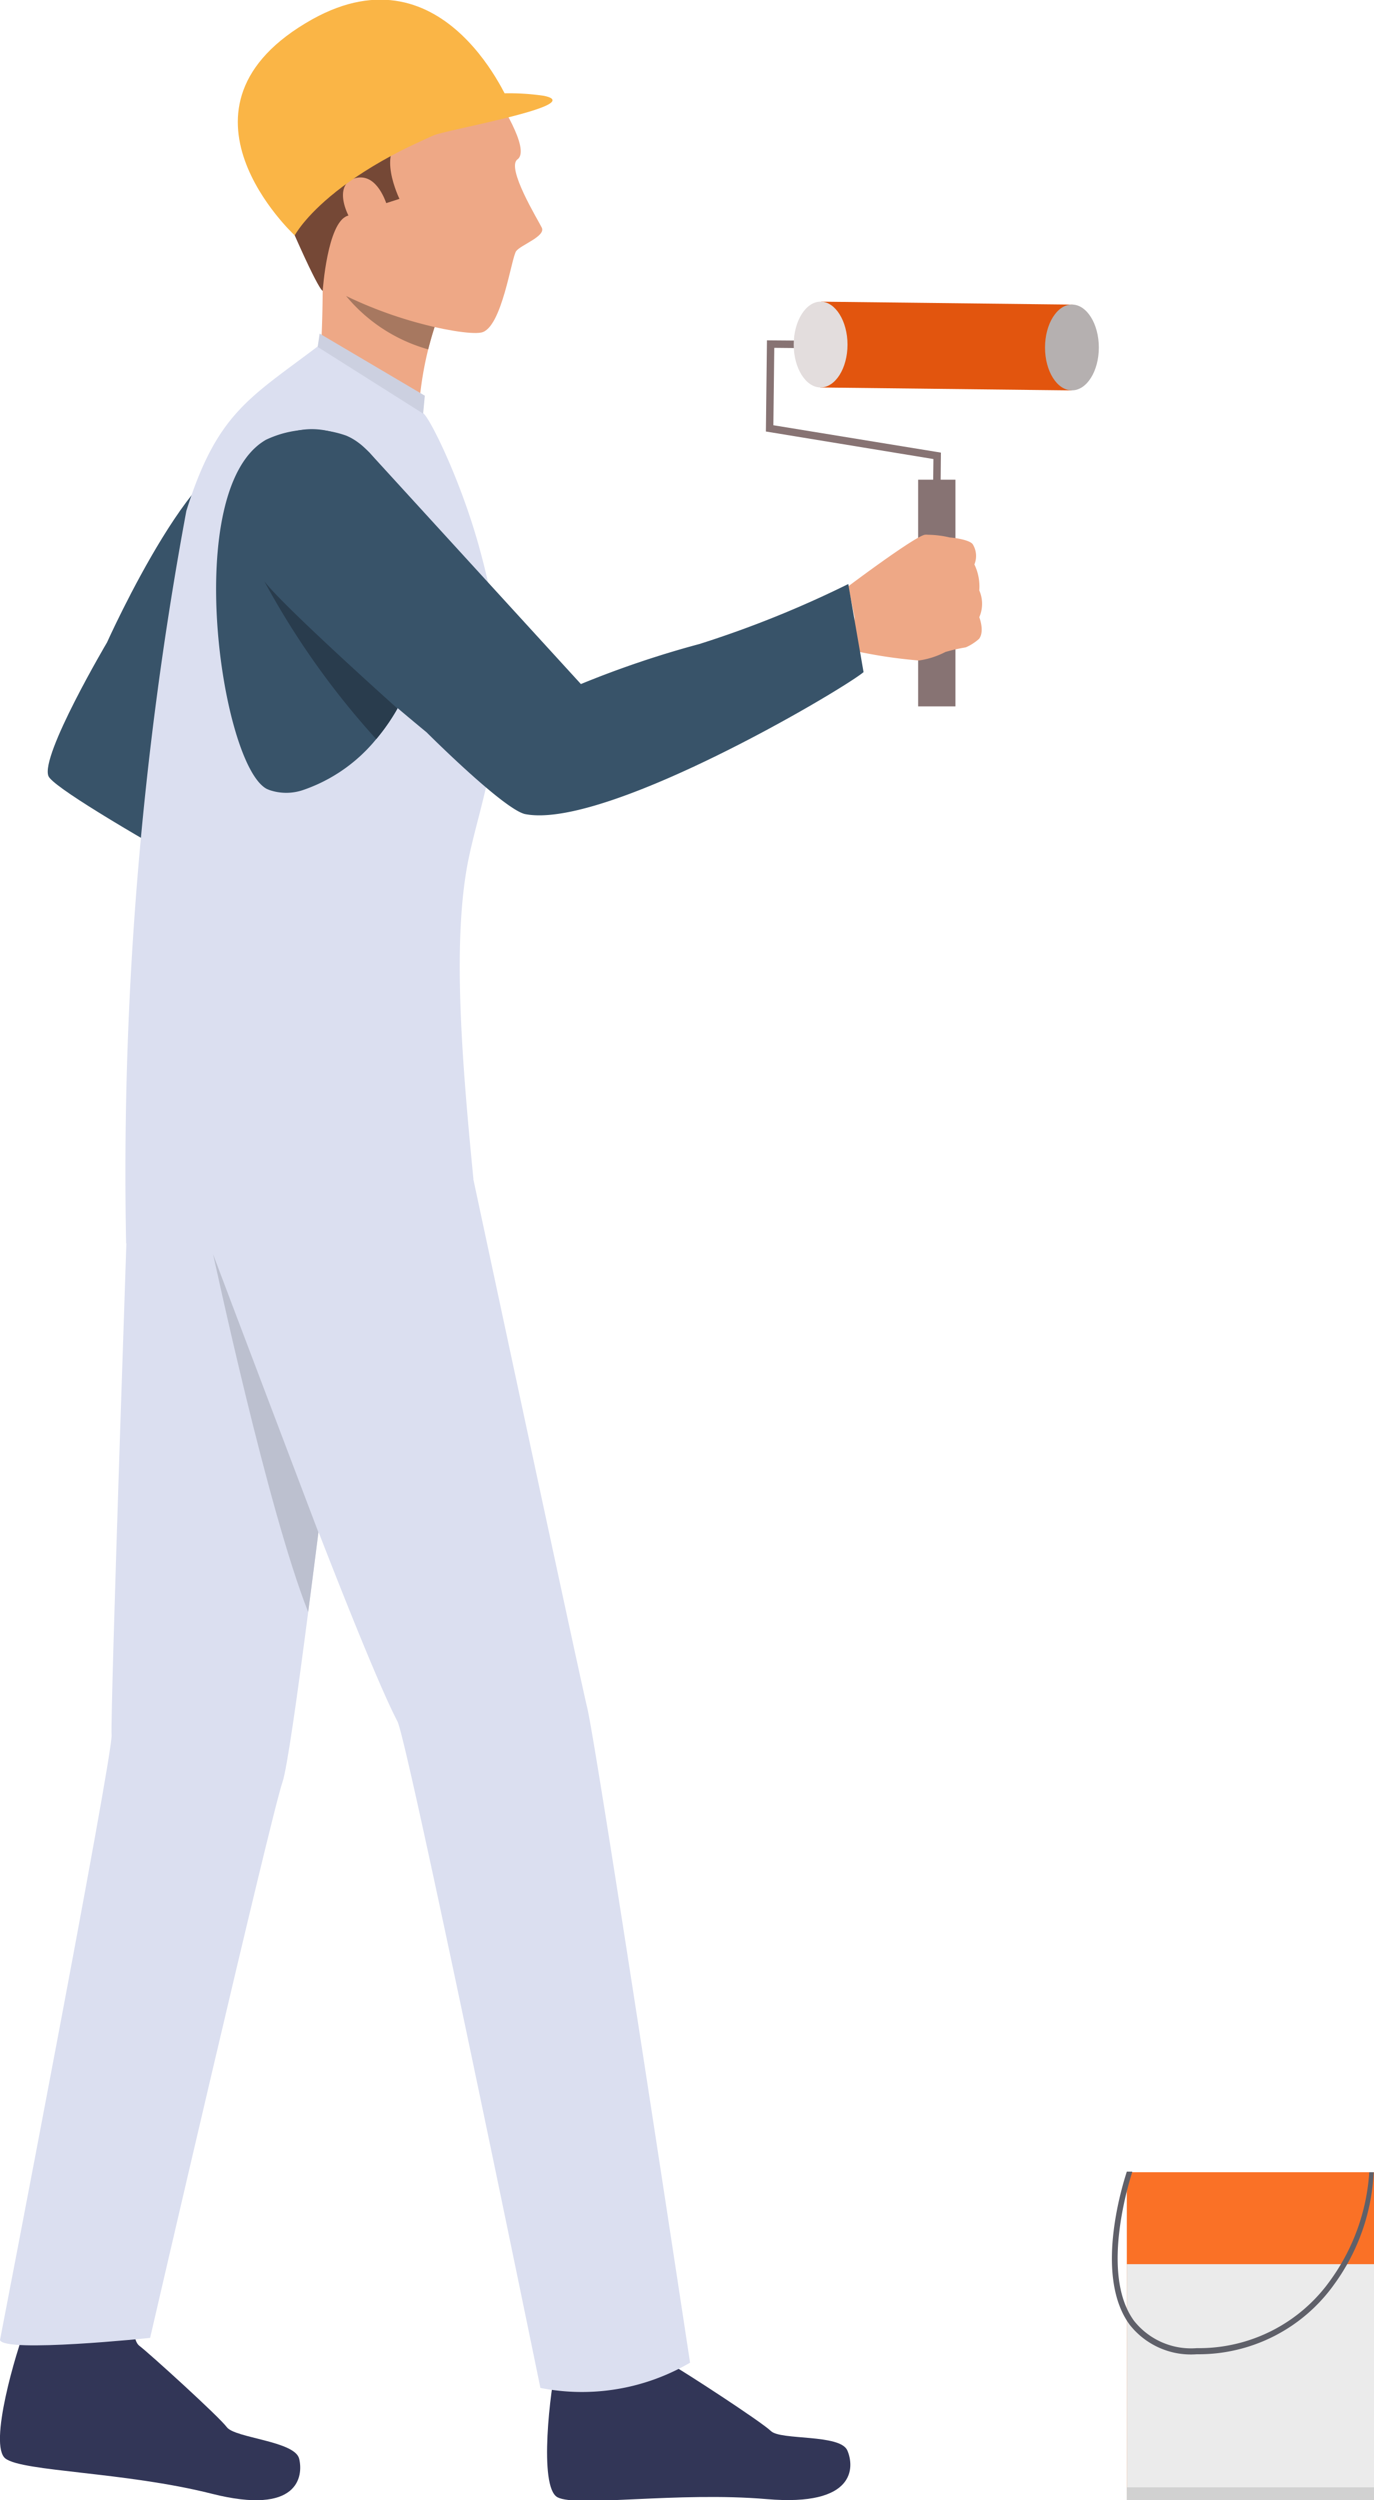 <svg xmlns="http://www.w3.org/2000/svg" viewBox="0 0 89.88 163.45"><defs><style>.cls-1{fill:#877373;}.cls-2{fill:#e2550e;}.cls-3{fill:#eea886;}.cls-4{fill:#385369;}.cls-5{fill:#323657;}.cls-6{fill:#dbdff0;}.cls-7{fill:#754836;}.cls-8{fill:#fab546;}.cls-9{fill:#ccd0e0;}.cls-10{fill:#3b3f66;}.cls-11{fill:#555c94;}.cls-12{fill:#bcc0cf;}.cls-13{fill:#e3dddd;}.cls-14{fill:#b5b0b0;}.cls-15{fill:#293c4d;}.cls-16{fill:#fa7126;}.cls-17{fill:#ebebeb;}.cls-18{fill:#d1d1d1;}.cls-19{fill:#5f6069;}.cls-20{fill:#a77860;}</style></defs><title>Asset 30</title><g id="Layer_2" data-name="Layer 2"><g id="Layer_1-2" data-name="Layer 1"><polygon class="cls-1" points="61.04 31.75 61.53 31.76 61.55 29.59 50.59 27.8 50.65 22.74 52.55 22.76 52.55 22.27 50.17 22.25 50.1 28.21 61.06 30.01 61.04 31.75"/><rect class="cls-2" x="53.68" y="19.82" width="16.45" height="5.61" transform="translate(123.55 45.97) rotate(-179.33)"/><rect class="cls-1" x="60.06" y="31.36" width="2.44" height="14.82" transform="translate(122.56 77.54) rotate(180)"/><path class="cls-3" d="M64.05,41.76a3.22,3.22,0,0,1-.87.56s-.59.1-1,.21l-.33.09a5.48,5.48,0,0,1-1.74.56,31.89,31.89,0,0,1-4.21-.63l0-2.22-.41-2s4.27-3.21,5-3.37a.82.82,0,0,1,.21,0,6.46,6.46,0,0,1,1.44.18c.12,0,1.33.13,1.51.47a1.46,1.46,0,0,1,.09,1.29,3.33,3.33,0,0,1,.32,1.7,2.19,2.19,0,0,1,0,1.75S64.42,41.26,64.05,41.76Z"/><path class="cls-4" d="M16.67,30.11S11.5,45.52,12.11,46s14.38,4.15,14.38,4.15-1.82,12.6-2.59,12.49c-1.07-.16-20.18-10.57-20.73-11.9S7,42,7,42,13.39,27.78,16.67,30.11Z"/><path class="cls-5" d="M36.41,154.46s4.29-.91,4.44-1,1-1.85,1.71-1.57.72,2.36,1.37,2.7,5.86,3.72,6.5,4.34,4.53.18,5,1.27.55,3.68-5.27,3.18-12.43.55-13.69-.12S36,156.14,36.41,154.46Z"/><path class="cls-5" d="M1.71,152.07s4.38-.21,4.55-.32,1.32-1.66,1.94-1.27.33,2.44.92,2.88,5.19,4.61,5.72,5.32,4.45.9,4.73,2.06-.05,3.72-5.71,2.29S1.5,161.59.36,160.73,1.07,153.67,1.71,152.07Z"/><path class="cls-3" d="M28.52,21.13l-.09.25c-.16.49-.3,1-.42,1.46a22.71,22.71,0,0,0-.66,4.93c.39,1.58-6.36-4.84-6.36-4.84a78.65,78.65,0,0,0-.18-11.15C20.26,5.91,28.52,21.13,28.52,21.13Z"/><path class="cls-6" d="M31.36,53.23c-.17.66-.35,1.35-.52,2.07-.08.33-.15.68-.22,1-1,5.11-.47,12.48.35,20.78,0,0-3.61,1.13-22.72,4.21a236.68,236.68,0,0,1,3.94-47.89c2-6.39,4.15-7.39,8.59-10.75,0,0,.86,0,6.9,4.36.43.3,2.38,4.21,3.61,8.56C33.45,43.29,32.89,47.27,31.36,53.23Z"/><path class="cls-4" d="M26,46.32a13.18,13.18,0,0,1-1.39,2,10.61,10.61,0,0,1-4.79,3.33,3.4,3.4,0,0,1-2.19,0l-.17-.07c-3-1.54-5.64-19.64-.06-22.83a6.9,6.9,0,0,1,5.25-.27c2.6,1.09,4.45,5.65,4.79,12.31A10.15,10.15,0,0,1,26,46.32Z"/><path class="cls-3" d="M32.49,6.36s2.27,3.41,1.36,4.06c-.75.54,1.31,3.9,1.59,4.46S34.09,16,33.77,16.41s-.93,5.06-2.29,5.33-7.73-1.3-9.57-2.89S18,9.49,18.76,6.06,28.48.41,32.49,6.36Z"/><path class="cls-7" d="M33,7.06s.35-1.75-3.51-4.29-8.77.86-9.5,1.12S16,7.8,17.86,12.08c3,7.16,3.25,6.93,3.25,6.93s.3-4.46,1.62-4.9S26.13,13,26.13,13s-1.58-3.24.35-3.91S30.89,6.51,33,7.06Z"/><path class="cls-3" d="M25.3,13.37c-.14-.39-.75-2.11-2.11-1.71s-.69,2.51.5,3.68S26.06,15.51,25.3,13.37Z"/><path class="cls-8" d="M33.43,7s-4.22-10.62-13-5.74C10.18,7,19.28,15.39,19.28,15.39S21.76,10.57,33.43,7Z"/><path class="cls-8" d="M33,6.1a15.71,15.71,0,0,1,2.56.16c3,.6-6.51,2.24-7.32,2.63C20.73,12.46,33,6.1,33,6.1Z"/><path class="cls-4" d="M24.16,29.58s-4.38-4.18-8.45,1.3c-2.24,3-.2,6.76,12.2,17,0,0,5,5,6.43,5.34,5.26,1.05,20.75-8.11,22.15-9.28l-1-5.76a68.81,68.81,0,0,1-9.73,3.92A64.07,64.07,0,0,0,38,44.72Z"/><polygon class="cls-9" points="20.78 22.68 20.91 21.81 27.79 25.87 27.68 27.04 20.78 22.68"/><polygon class="cls-10" points="1.71 152.07 2.87 148.21 8.1 148.96 7.38 152.43 1.71 152.07"/><polygon class="cls-11" points="36.08 152.36 36.41 154.46 42.1 153.41 41.74 150.27 36.08 152.36"/><path class="cls-6" d="M22.68,84.91s-.88,7.54-1.85,15.27c-.22,1.75-.45,3.52-.67,5.21-.72,5.56-1.39,10.28-1.68,11.11-.77,2.23-8.66,36.34-8.66,36.34s-9.54,1-9.82.14c0,0,7.4-38.28,7.3-39.55S8.43,76.51,8.43,76.51,22.26,82.86,22.68,84.91Z"/><path class="cls-6" d="M30.32,74.08s7.45,34.88,8.09,37.55,6.73,42.83,6.73,42.83a14,14,0,0,1-9.79,1.65S26.67,113.82,26,112.54c-2.61-5-11.68-29.58-12.95-33S8.28,72.6,8.28,72.6,17.42,67.25,30.32,74.08Z"/><path class="cls-12" d="M20.83,100.18c-.22,1.75-.45,3.52-.67,5.21h0C17.48,98.6,14,82.21,13.94,82,14.31,83,20.83,100.18,20.83,100.18Z"/><path class="cls-13" d="M55.44,22.53c0,1.54-.79,2.8-1.76,2.8s-1.76-1.26-1.76-2.8.79-2.81,1.76-2.81S55.44,21,55.44,22.53Z"/><path class="cls-14" d="M71.88,22.72c0,1.55-.79,2.8-1.76,2.8s-1.76-1.25-1.76-2.8.79-2.81,1.76-2.81S71.88,21.17,71.88,22.72Z"/><path class="cls-15" d="M26,46.32a13.18,13.18,0,0,1-1.39,2A52.46,52.46,0,0,1,17.29,38C18.55,39.66,26,46.32,26,46.32Z"/><rect class="cls-16" x="73.71" y="142.01" width="16.18" height="21.45"/><rect class="cls-17" x="73.71" y="148.02" width="16.18" height="15.43"/><rect class="cls-18" x="73.71" y="162.61" width="16.18" height="0.84"/><path class="cls-19" d="M78.29,153.91a5.1,5.1,0,0,1-4.4-1.94c-2.44-3.34-.27-9.69-.18-10h.36c0,.06-2.23,6.55.11,9.75a4.76,4.76,0,0,0,4.11,1.79A10.54,10.54,0,0,0,87,149.11a13.52,13.52,0,0,0,2.57-7.1h.29a13.53,13.53,0,0,1-2.57,7.31A10.9,10.9,0,0,1,78.29,153.91Z"/><path class="cls-20" d="M28.43,21.38c-.16.49-.3,1-.42,1.46a10.73,10.73,0,0,1-5.37-3.49A27.43,27.43,0,0,0,28.43,21.38Z"/></g></g></svg>